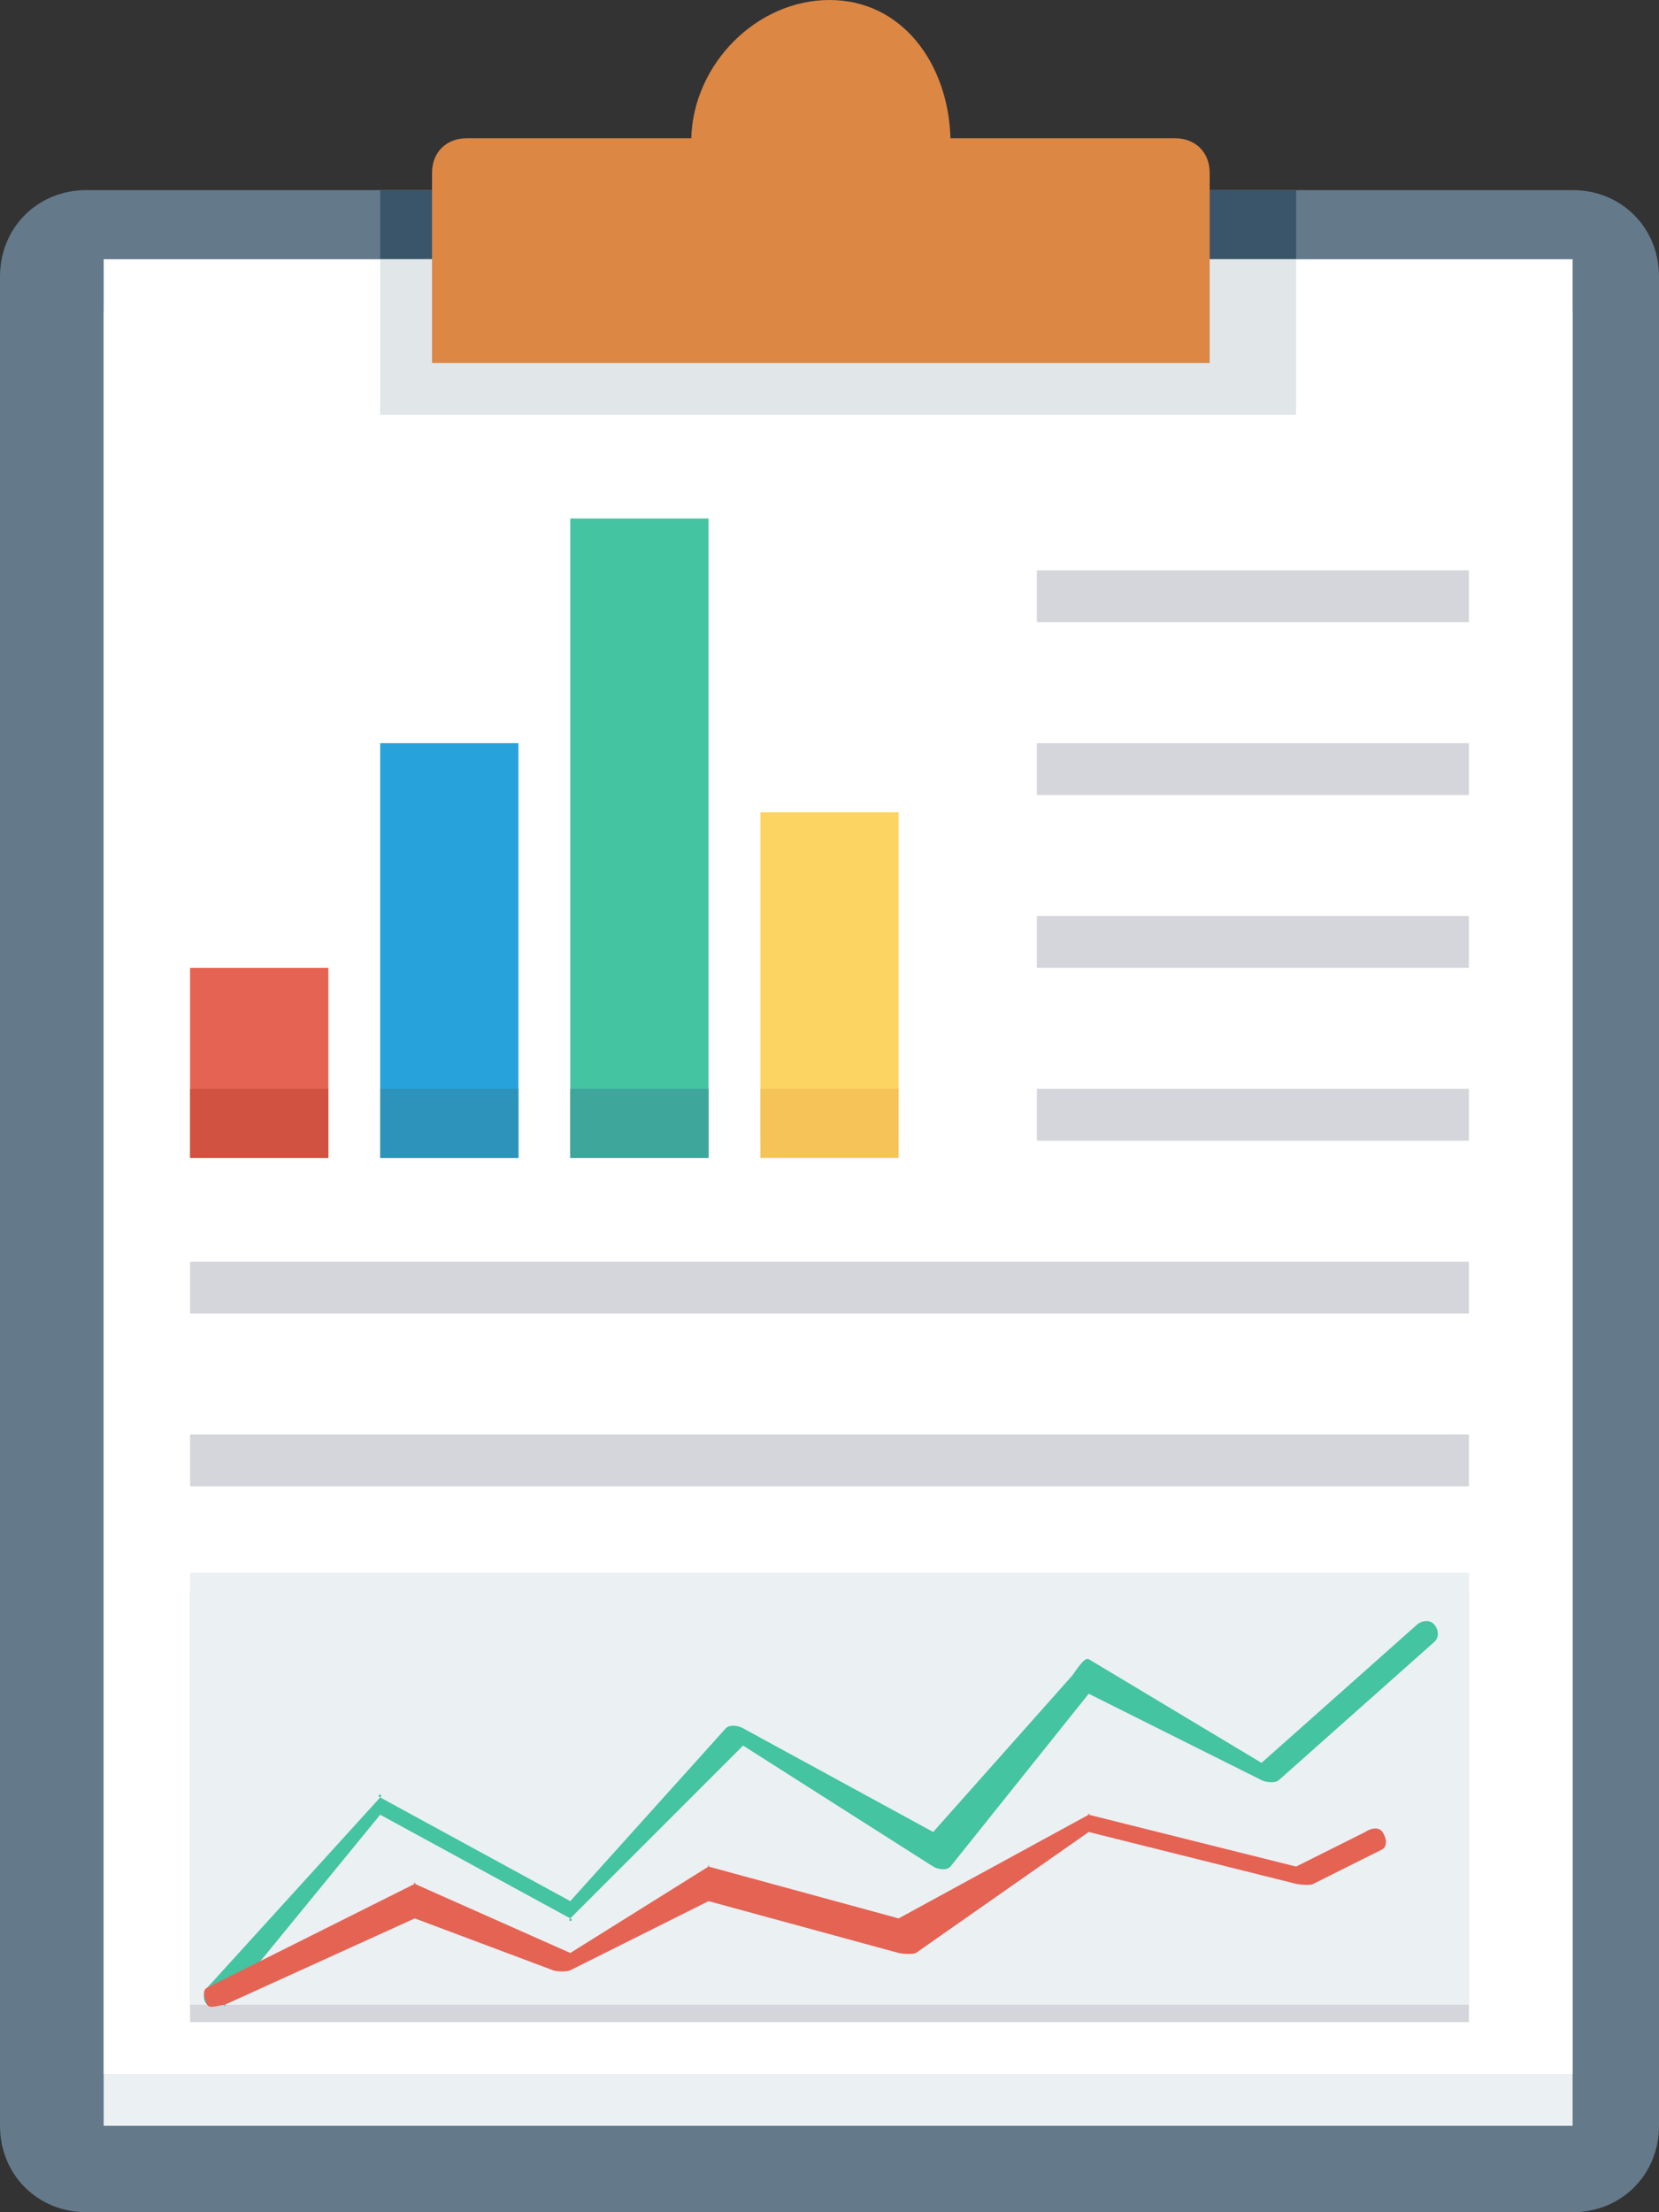 <svg width="96" height="128" viewBox="0 0 96 128" fill="none" xmlns="http://www.w3.org/2000/svg">
<rect x="0" y="0" width="96" height="128" fill="#333333" stroke="none"/>
<g id="Group">
<g id="Vector">
<path d="M91 11H5C2.177 11 0 13.169 0 16V123C0 125.831 2.177 128 5 128H91C93.823 128 96 125.831 96 123V16C96 13.169 93.823 11 91 11Z" fill="#64798A"/>
</g>
<path id="Vector_2" d="M91 18H6V123H91V18Z" fill="#EBF0F3"/>
<path id="Vector_3" d="M91 15H6V120H91V15Z" fill="white"/>
<path id="Vector_4" d="M75 11H22V15H75V11Z" fill="#3A556A"/>
<path id="Vector_5" d="M75 15H22V24H75V15Z" fill="#E1E6E9"/>
<g id="Vector_6">
<path d="M68 8H55C54.877 3.686 52.202 0 48 0C43.797 0 40.123 3.686 40 8H27C25.84 8 25 8.8 25 10V21H70V10C70 8.8 69.16 8 68 8Z" fill="#DC8744"/>
</g>
<path id="Vector_7" d="M19 56H11V67H19V56Z" fill="#E56353"/>
<path id="Vector_8" d="M30 43H22V67H30V43Z" fill="#27A2DB"/>
<path id="Vector_9" d="M41 30H33V67H41V30Z" fill="#44C4A1"/>
<path id="Vector_10" d="M52 47H44V66H52V47Z" fill="#FCD462"/>
<path id="Vector_11" d="M19 63H11V67H19V63Z" fill="#D15241"/>
<path id="Vector_12" d="M30 63H22V67H30V63Z" fill="#2D93BA"/>
<path id="Vector_13" d="M41 63H33V67H41V63Z" fill="#3EA69B"/>
<path id="Vector_14" d="M52 63H44V67H52V63Z" fill="#F6C358"/>
<g id="Group_2">
<path id="Vector_15" d="M85 73H11V76H85V73Z" fill="#D5D6DB"/>
<path id="Vector_16" d="M85 33H60V36H85V33Z" fill="#D5D6DB"/>
<path id="Vector_17" d="M85 43H60V46H85V43Z" fill="#D5D6DB"/>
<path id="Vector_18" d="M85 53H60V56H85V53Z" fill="#D5D6DB"/>
<path id="Vector_19" d="M85 63H60V66H85V63Z" fill="#D5D6DB"/>
<path id="Vector_20" d="M85 83H11V86H85V83Z" fill="#D5D6DB"/>
<path id="Vector_21" d="M85 92H11V117H85V92Z" fill="#D5D6DB"/>
</g>
<path id="Vector_22" d="M85 91H11V116H85V91Z" fill="#EBF0F3"/>
<g id="Vector_23">
<path d="M13 116C12.84 116 12.13 116.114 12 116C11.71 115.747 11.751 115.294 12 115L22 104C21.71 103.835 22.217 103.744 22 104L33 110L42 100C42.219 99.769 42.719 99.834 43 100L54 106L62 97C62.211 96.761 62.727 95.853 63 96L73 102L82 94C82.295 93.748 82.754 93.706 83 94C83.249 94.296 83.29 94.747 83 95L74 103C73.783 103.187 73.252 103.129 73 103L63 98L55 108C54.781 108.247 54.287 108.166 54 108L43 101L33 111C32.783 111.228 33.279 111.157 33 111L22 105L13 116C13.195 116 12.862 116.162 13 116Z" fill="#44C4A1"/>
</g>
<g id="Vector_24">
<path d="M13 116C12.738 116 12.116 116.26 12 116C11.84 115.645 11.651 115.161 12 115L24 109C23.819 108.923 24.176 108.916 24 109L33 113L41 108C40.827 107.953 41.157 107.915 41 108L52 111L63 105C62.829 104.96 63.157 104.905 63 105L75 108L79 106C79.314 105.783 79.783 105.681 80 106C80.217 106.32 80.317 106.779 80 107L76 109C75.838 109.113 75.184 109.044 75 109L63 106L53 113C52.838 113.097 52.184 113.05 52 113L41 110L33 114C32.819 114.102 32.192 114.081 32 114L24 111L13 116C13.097 116 12.908 116.042 13 116Z" fill="#E56353"/>
</g>
</g>
</svg>
